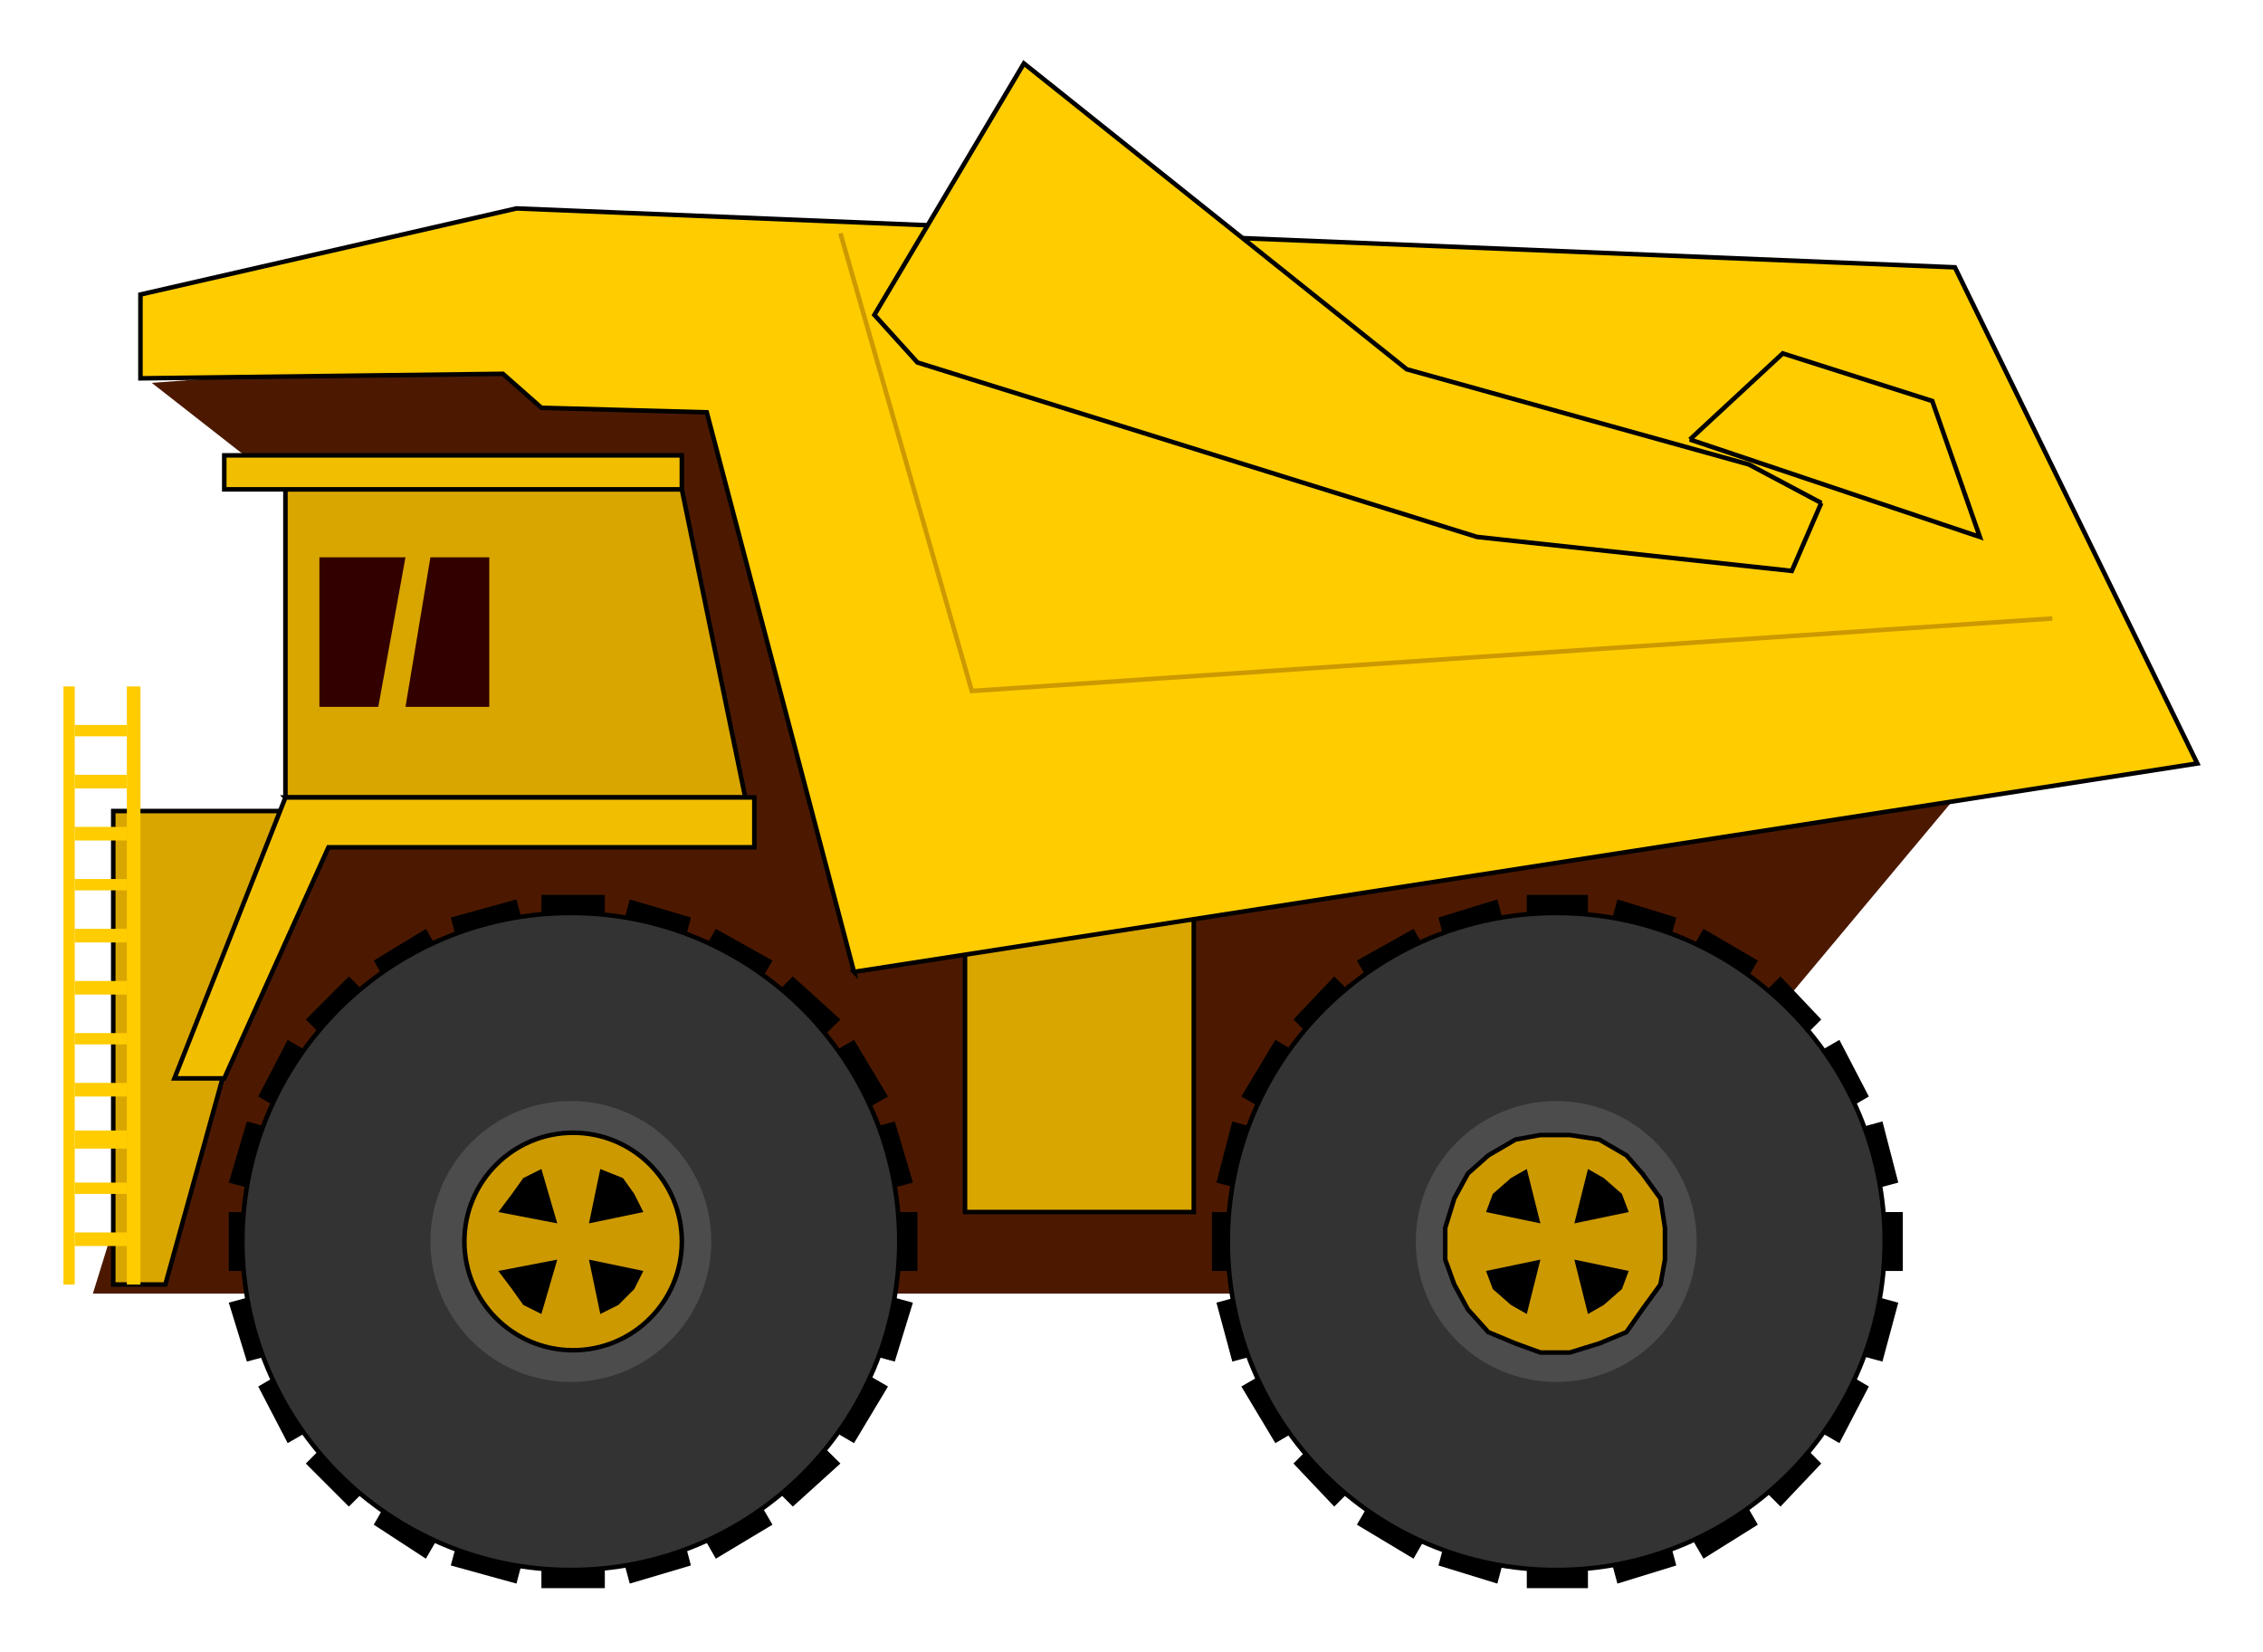  

<svg xmlns:agg="http://www.example.com" xmlns="http://www.w3.org/2000/svg" preserveAspectRatio="none" width="1.473in" height="1.075in" viewBox="0 0 999 729">

<path style="fill:#4c1900" d="M301,352 l-234,-183 310,-23 559,119 -256,306 -639,0 62,-200 198,-19z" />
<path style="fill:#d9a600;stroke:#000;stroke-width:2" d="M426,399 l101,0 0,136 -101,0 0,-136z" />
<path style="fill:#d9a600;stroke:#000;stroke-width:2" d="M50,358 l81,0 -58,209 -23,0 0,-209z" />
<path style="fill:#000;fill-rule:evenodd" d="M674,395 l27,0 0,306 -27,0 0,-306z M635,405 l26,-8 79,294 -26,8 -79,-294z M599,424 l25,-14 152,263 -24,15 -153,-264z M571,450 l18,-19 215,215 -18,19 -215,-215z M548,484 l15,-25 262,153 -13,25 -264,-153z M537,522 l7,-27 294,80 -7,26 -294,-79z M535,561 l0,-26 305,0 0,26 -305,0z M544,601 l-7,-26 294,-80 7,27 -294,79z M563,637 l-15,-25 264,-153 13,25 -262,153z M589,665 l-18,-19 215,-215 18,19 -215,215z M624,688 l-25,-15 153,-263 24,14 -152,264z M661,699 l-26,-8 79,-294 26,8 -79,294z M239,395 l28,0 0,306 -28,0 0,-306z M199,405 l29,-8 77,294 -27,8 -79,-294z M165,424 l23,-14 153,263 -25,15 -151,-264z M135,450 l19,-19 217,215 -21,19 -215,-215z M114,484 l13,-25 265,153 -15,25 -263,-153z M101,522 l8,-27 294,80 -8,26 -294,-79z M101,561 l0,-26 304,0 0,26 -304,0z M109,601 l-8,-26 294,-80 8,27 -294,79z M127,637 l-13,-25 263,-153 15,25 -265,153z M154,665 l-19,-19 215,-215 21,19 -217,215z M188,688 l-23,-15 151,-263 25,14 -153,264z M228,699 l-29,-8 79,-294 27,8 -77,294z " />
<circle style="fill:#333;stroke:#000;stroke-width:2" cx="687" cy="548" r="145" />
<circle style="fill:#333;stroke:#000;stroke-width:2" cx="252" cy="548" r="145" />
<circle style="fill:#4c4c4c" cx="687" cy="548" r="62" />
<circle style="fill:#4c4c4c" cx="252" cy="548" r="62" />
<path style="fill:#c90;stroke:#000;stroke-width:2" d="M706,593 l-13,4 -13,0 -11,-4 -12,-5 -9,-10 -6,-11 -4,-11 0,-14 4,-13 6,-11 9,-8 12,-7 11,-2 13,0 13,2 12,7 7,8 8,11 2,13 0,14 -2,11 -8,11 -7,10 -12,5z" />
<circle style="fill:#c90;stroke:#000;stroke-width:2" cx="253" cy="548" r="48" />
<path style="fill:#000" d="M695,556 l24,5 -3,8 -8,7 -7,4 -6,-24z" />
<path style="fill:#000" d="M680,556 l-6,24 -7,-4 -8,-7 -3,-8 24,-5z" />
<path style="fill:#000" d="M680,540 l-24,-5 3,-8 8,-7 7,-4 6,24z" />
<path style="fill:#000" d="M695,540 l6,-24 7,4 8,7 3,8 -24,5z" />
<path style="fill:#000" d="M260,556 l24,5 -4,8 -7,7 -8,4 -5,-24z" />
<path style="fill:#000" d="M246,556 l-7,24 -8,-4 -5,-7 -6,-8 26,-5z" />
<path style="fill:#000" d="M246,540 l-26,-5 6,-8 5,-7 8,-4 7,24z" />
<path style="fill:#000" d="M260,540 l5,-24 10,4 5,7 4,8 -24,5z" />
<path style="fill:#d9a600;stroke:#000;stroke-width:2" d="M126,216 l175,0 28,136 -203,0 0,-136z" />
<path style="fill:#300" d="M141,246 l38,0 -12,66 -26,0 0,-66z" />
<path style="fill:#300" d="M190,246 l26,0 0,66 -37,0 11,-66z" />
<path style="fill:#f2bf00;stroke:#000;stroke-width:2" d="M99,216 l202,0 0,-15 -202,0 0,15z" />
<path style="fill:#f2bf00;stroke:#000;stroke-width:2" d="M126,352 l207,0 0,22 -188,0 -46,102 -22,0 49,-124z" />
<path style="fill:#fc0;stroke:#000;stroke-width:2" d="M377,429 l-65,-247 -73,-2 -17,-15 -160,2 0,-37 166,-38 635,26 107,219 -593,92z" />
<path style="fill:#fc0;stroke:#000;stroke-width:2" d="M804,222 l-13,30 -139,-15 -247,-77 -19,-21 66,-111 169,135 151,42 32,17z" />
<path style="fill:#fc0;stroke:#000;stroke-width:2" d="M746,194 l41,-38 66,21 21,60 -128,-43z" />
<path style="fill:none;stroke:#c90;stroke-width:2" d="M906,273 l-477,32 -58,-202" />
<path style="fill:#fc0" d="M28,303 l5,0 0,264 -5,0 0,-264z" />
<path style="fill:#fc0" d="M56,303 l6,0 0,264 -6,0 0,-264z" />
<path style="fill:#fc0" d="M33,342 l23,0 0,6 -23,0 0,-6z" />
<path style="fill:#fc0" d="M33,388 l23,0 0,5 -23,0 0,-5z" />
<path style="fill:#fc0" d="M33,433 l23,0 0,6 -23,0 0,-6z" />
<path style="fill:#fc0" d="M33,478 l23,0 0,6 -23,0 0,-6z" />
<path style="fill:#fc0" d="M33,522 l23,0 0,5 -23,0 0,-5z" />
<path style="fill:#fc0" d="M33,320 l23,0 0,5 -23,0 0,-5z" />
<path style="fill:#fc0" d="M33,365 l23,0 0,6 -23,0 0,-6z" />
<path style="fill:#fc0" d="M33,410 l23,0 0,6 -23,0 0,-6z" />
<path style="fill:#fc0" d="M33,456 l23,0 0,5 -23,0 0,-5z" />
<path style="fill:#fc0" d="M33,499 l23,0 0,8 -23,0 0,-8z" />
<path style="fill:#fc0" d="M33,544 l23,0 0,6 -23,0 0,-6z" />

</svg>
